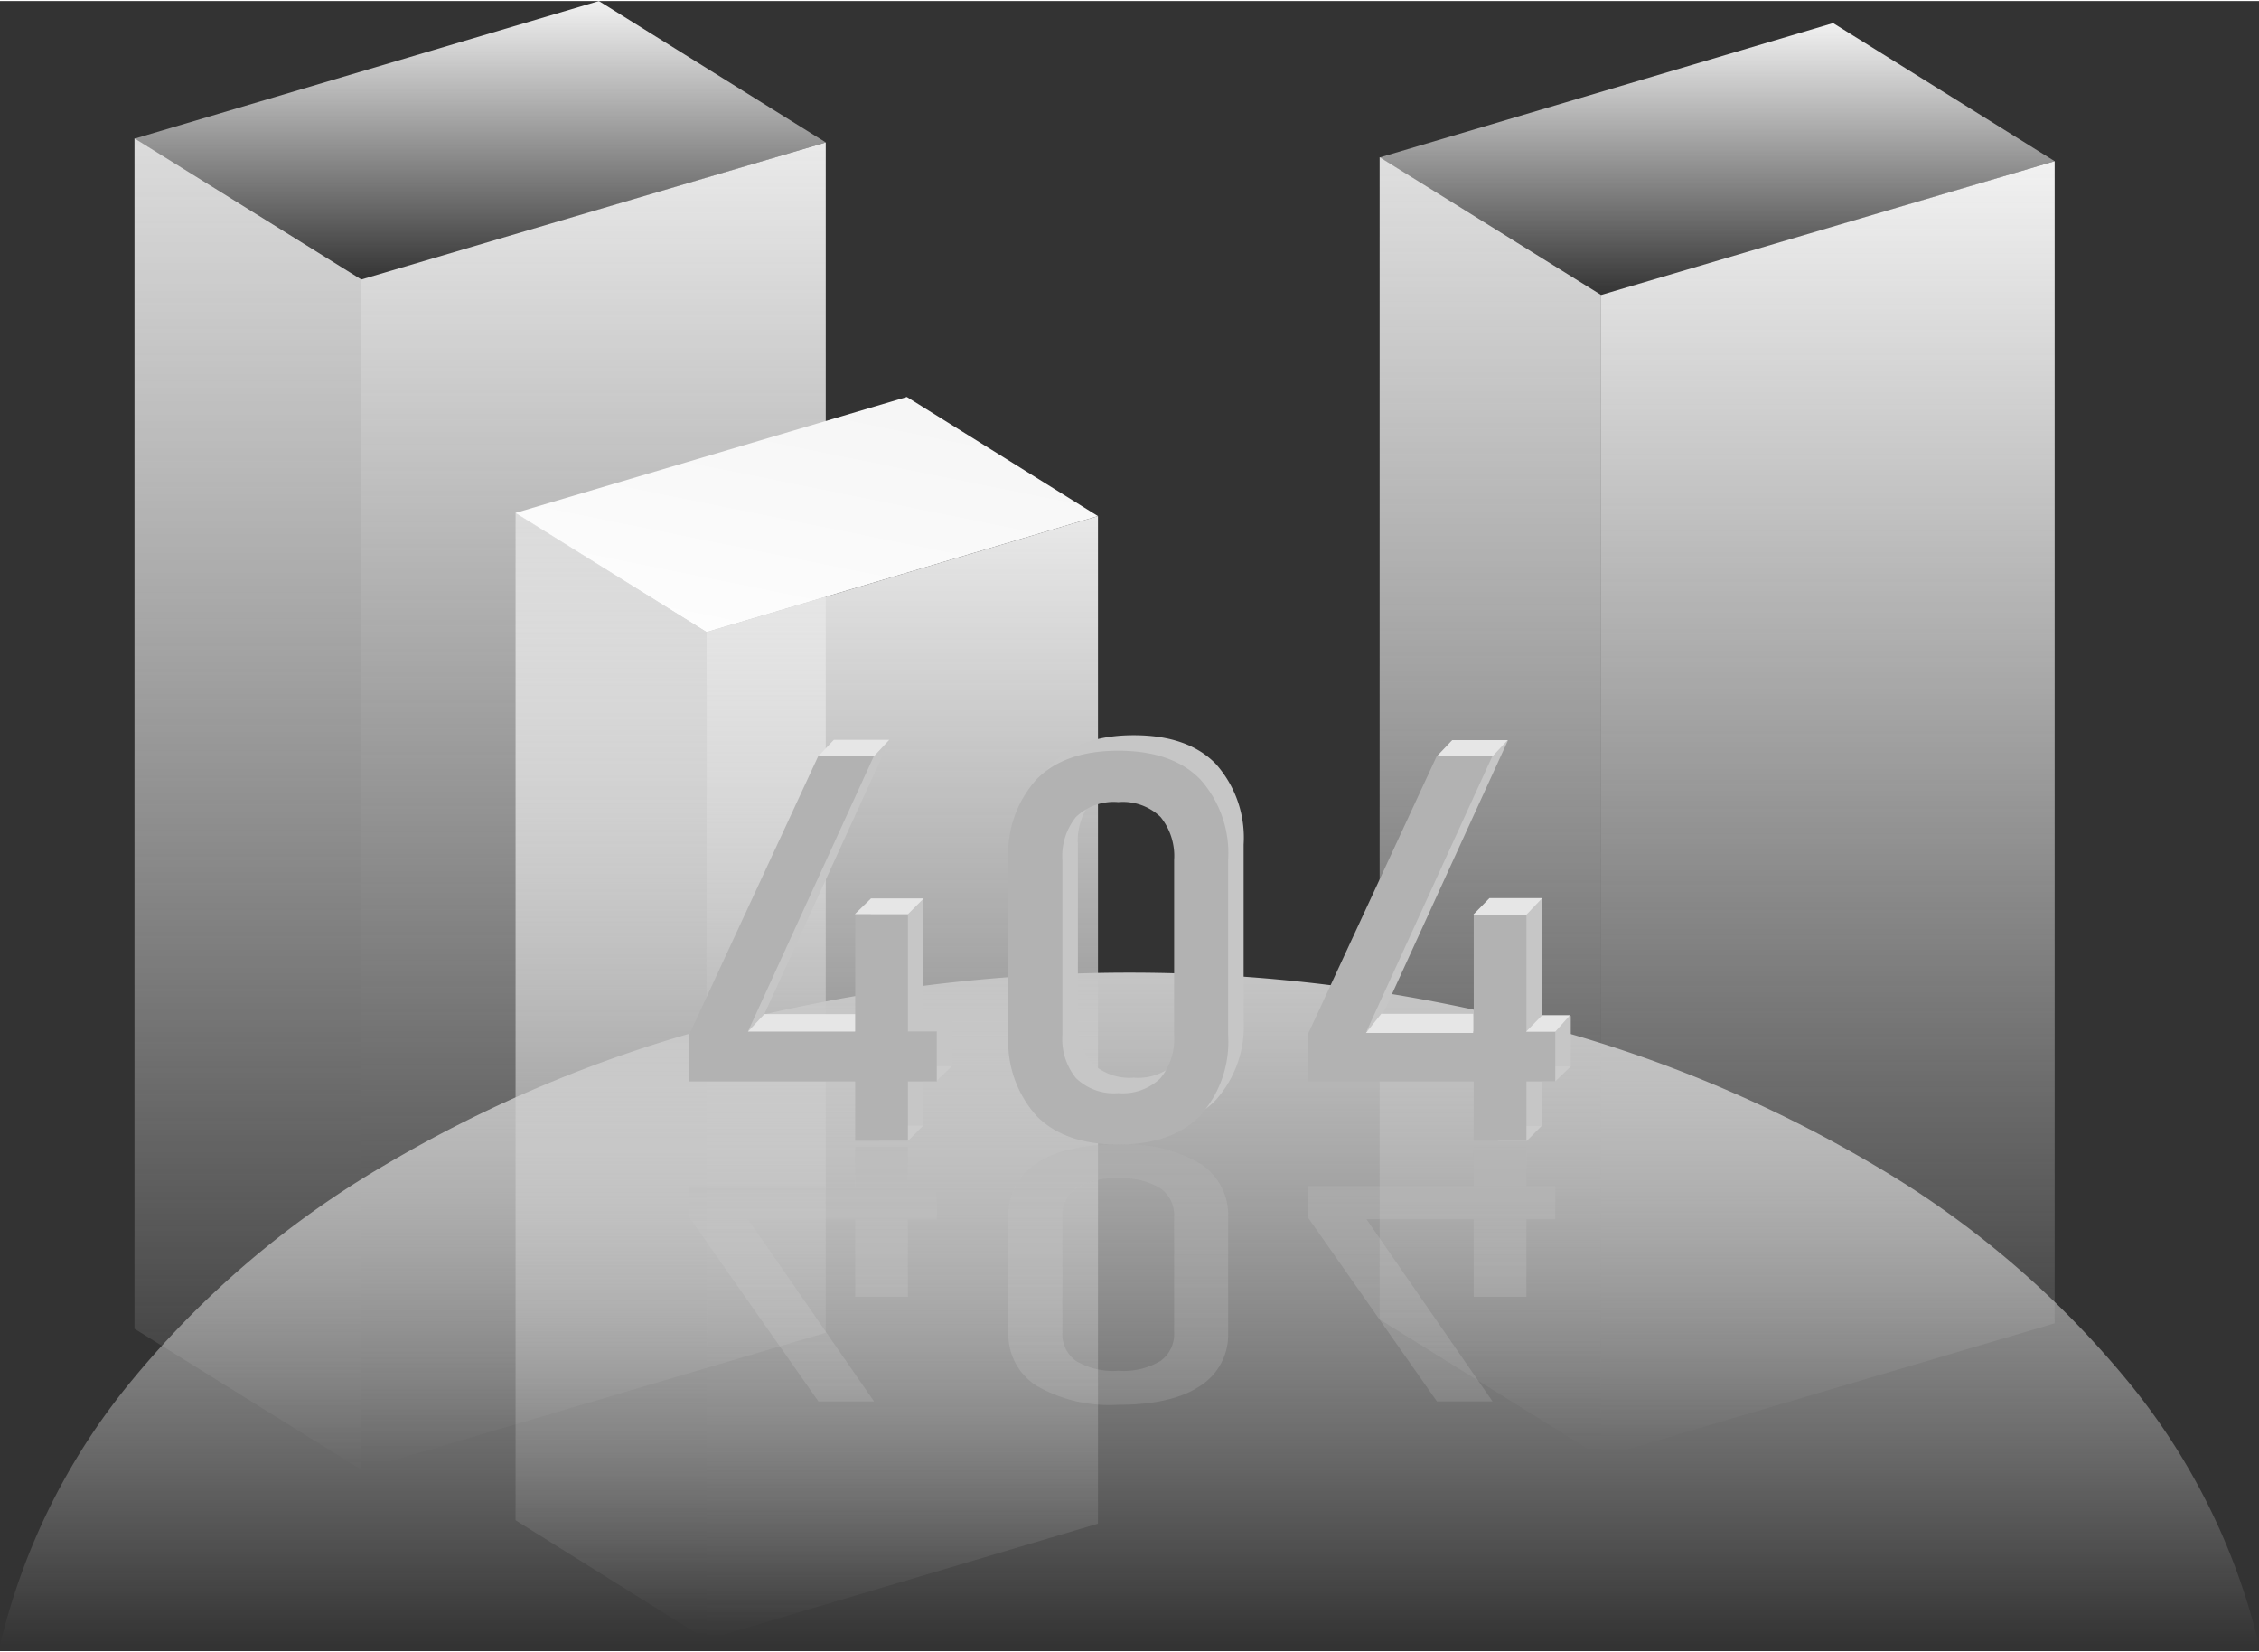 <svg xmlns="http://www.w3.org/2000/svg" xmlns:xlink="http://www.w3.org/1999/xlink" width="547" height="400" viewBox="0 0 178 130">
    <rect x="0" y="0" width="178" height="130" fill="#333333" stroke="none"/>
    <defs>
        <clipPath id="clip-path">
            <rect id="矩形_639" data-name="矩形 639" width="547" height="400" transform="translate(744 1111)" fill="none"/>
        </clipPath>
        <linearGradient id="linear-gradient" x1="0.5" x2="0.5" y2="1" gradientUnits="objectBoundingBox">
            <stop offset="0" stop-color="#e9e9e9"/>
            <stop offset="1" stop-color="#fff" stop-opacity="0"/>
        </linearGradient>
        <linearGradient id="linear-gradient-2" x1="0.5" x2="0.5" y2="1" gradientUnits="objectBoundingBox">
            <stop offset="0" stop-color="#dcdcdc"/>
            <stop offset="1" stop-color="#fff" stop-opacity="0"/>
        </linearGradient>
        <linearGradient id="linear-gradient-3" x1="0.5" x2="0.5" y2="1" gradientUnits="objectBoundingBox">
            <stop offset="0" stop-color="#f1f1f1"/>
            <stop offset="1" stop-color="#fff" stop-opacity="0"/>
        </linearGradient>
        <linearGradient id="linear-gradient-5" x1="0.5" x2="0.5" y2="1" gradientUnits="objectBoundingBox">
            <stop offset="0" stop-color="#dedede"/>
            <stop offset="1" stop-color="#fff" stop-opacity="0"/>
        </linearGradient>
        <linearGradient id="linear-gradient-7" x1="0.5" x2="0.5" y2="1" gradientUnits="objectBoundingBox">
            <stop offset="0" stop-color="#e8e8e8"/>
            <stop offset="1" stop-color="#fff" stop-opacity="0"/>
        </linearGradient>
        <linearGradient id="linear-gradient-9" x1="0.213" y1="1.265" x2="0.846" gradientUnits="objectBoundingBox">
            <stop offset="0" stop-color="#fff"/>
            <stop offset="1" stop-color="#f5f5f5"/>
        </linearGradient>
        <linearGradient id="linear-gradient-10" x1="0.5" x2="0.5" y2="1" gradientUnits="objectBoundingBox">
            <stop offset="0" stop-color="#c5c5c5"/>
            <stop offset="1" stop-color="#fff" stop-opacity="0"/>
        </linearGradient>
        <linearGradient id="linear-gradient-11" x1="0.5" x2="0.5" y2="1" gradientUnits="objectBoundingBox">
            <stop offset="0" stop-color="#acacac"/>
            <stop offset="1" stop-color="#f2f2f2" stop-opacity="0.388"/>
        </linearGradient>
    </defs>
    <g id="_404" data-name="404" transform="translate(-744 -1111)" clip-path="url(#clip-path)">
        <g id="组_407" data-name="组 407">
            <g id="组_401" data-name="组 401">
                <g id="组_72" data-name="组 72" transform="translate(754.588 1111)">
                    <path id="路径_82" data-name="路径 82" d="M0,10.795,36.6,0V93.779L0,104.574Z" transform="translate(17.878 11.142)" fill="url(#linear-gradient)"/>
                    <path id="路径_81" data-name="路径 81" d="M-8.492,10.642-26.361-.469v93.78l17.868,11.111Z" transform="translate(26.37 11.293)" fill="url(#linear-gradient-2)"/>
                    <path id="路径_80" data-name="路径 80" d="M-8.5,5.55,28.106-5.3,10.228-16.437l-36.6,10.845Z" transform="translate(26.375 16.438)" fill="url(#linear-gradient-3)"/>
                </g>
                <g id="组_70" data-name="组 70" transform="translate(852.701 1112.737)">
                    <path id="路径_78" data-name="路径 78" d="M0,10.539,35.741,0V91.56L0,102.1Z" transform="translate(17.457 10.88)" fill="url(#linear-gradient-3)"/>
                    <path id="路径_79" data-name="路径 79" d="M-8.913,10.38-26.361-.469V91.093l17.448,10.848Z" transform="translate(26.37 11.038)" fill="url(#linear-gradient-5)"/>
                    <path id="路径_77" data-name="路径 77" d="M-8.918,5.032,26.823-5.558,9.366-16.437-26.375-5.848Z" transform="translate(26.375 16.438)" fill="url(#linear-gradient-3)"/>
                </g>
                <g id="组_71" data-name="组 71" transform="translate(784.616 1142.192)">
                    <path id="路径_74" data-name="路径 74" d="M0,9.137,30.839,0V79.381L0,88.519Z" transform="translate(15.062 9.387)" fill="url(#linear-gradient-7)"/>
                    <path id="路径_75" data-name="路径 75" d="M-11.306,8.936l-15.054-9.4V78.913l15.054,9.4Z" transform="translate(26.369 9.588)" fill="url(#linear-gradient-2)"/>
                    <path id="路径_76" data-name="路径 76" d="M-11.313,2.087,19.526-7.05,4.464-16.437-26.375-7.3Z" transform="translate(26.375 16.438)" fill="url(#linear-gradient-9)"/>
                </g>
                <path id="减去_26" data-name="减去 26" d="M178,53H0A51.361,51.361,0,0,1,10.453,32.048,74.532,74.532,0,0,1,30.195,15.237,103.3,103.3,0,0,1,57.089,4.058a127.515,127.515,0,0,1,63.823,0,103.3,103.3,0,0,1,26.894,11.179,74.532,74.532,0,0,1,19.741,16.811A51.363,51.363,0,0,1,178,53Z" transform="translate(744 1187.549)" fill="url(#linear-gradient-10)"/>
                <g id="组_400" data-name="组 400" transform="translate(-1 -2)">
                    <path id="路径_282" data-name="路径 282" d="M857.529,1168.586l-1.272,1.212h2.3l1.2-1.212Z" transform="translate(-42 33)" fill="#cbcbcb"/>
                    <path id="路径_283" data-name="路径 283" d="M857.725,1168.909l-1.272,1.212h2.3l1.263-1.212Z" transform="translate(-40 28)" fill="#cbcbcb"/>
                    <path id="路径_278" data-name="路径 278" d="M858.284,1168.585l-1.272,1.212h2.3l1.2-1.212Z" transform="translate(6 33)" fill="#cbcbcb"/>
                    <path id="路径_277" data-name="路径 277" d="M858.519,1168.9l-1.272,1.212h2.3l1.263-1.212Z" transform="translate(8 28)" fill="#cbcbcb"/>
                    <path id="路径_266" data-name="路径 266" d="M-27.694-2.79-17.512-24.76h4.381L-23.062-3.041H-8.186V.9H-27.694Zm13.081-9.493h4.152V5.576h-4.152ZM6.115,5.868q-4.256,0-6.457-2.274a8.74,8.74,0,0,1-2.2-6.343V-16.54A8.708,8.708,0,0,1-.332-22.893q2.212-2.264,6.447-2.264,4.256,0,6.457,2.253a8.726,8.726,0,0,1,2.2,6.363V-2.749A8.708,8.708,0,0,1,12.562,3.6Q10.351,5.868,6.115,5.868Zm0-4.048A4.29,4.29,0,0,0,9.443.642a4.862,4.862,0,0,0,1.074-3.39V-16.54a4.893,4.893,0,0,0-1.064-3.39,4.285,4.285,0,0,0-3.338-1.179A4.285,4.285,0,0,0,2.777-19.93a4.893,4.893,0,0,0-1.064,3.39V-2.749A4.862,4.862,0,0,0,2.788.642,4.29,4.29,0,0,0,6.115,1.82ZM21.043-2.79,31.224-24.76h4.381L25.674-3.041H40.55V.9H21.043Zm13.081-9.493h4.152V5.576H34.124Z" transform="translate(828.221 1196)" fill="#c6c6c6"/>
                    <path id="路径_265" data-name="路径 265" d="M-27.694-2.79-17.512-24.76h4.381L-23.062-3.041H-8.186V.9H-27.694Zm13.081-9.493h4.152V5.576h-4.152ZM6.115,5.868q-4.256,0-6.457-2.274a8.74,8.74,0,0,1-2.2-6.343V-16.54A8.708,8.708,0,0,1-.332-22.893q2.212-2.264,6.447-2.264,4.256,0,6.457,2.253a8.726,8.726,0,0,1,2.2,6.363V-2.749A8.708,8.708,0,0,1,12.562,3.6Q10.351,5.868,6.115,5.868Zm0-4.048A4.29,4.29,0,0,0,9.443.642a4.862,4.862,0,0,0,1.074-3.39V-16.54a4.893,4.893,0,0,0-1.064-3.39,4.285,4.285,0,0,0-3.338-1.179A4.285,4.285,0,0,0,2.777-19.93a4.893,4.893,0,0,0-1.064,3.39V-2.749A4.862,4.862,0,0,0,2.788.642,4.29,4.29,0,0,0,6.115,1.82ZM21.043-2.79,31.224-24.76h4.381L25.674-3.041H40.55V.9H21.043Zm13.081-9.493h4.152V5.576H34.124Z" transform="translate(827 1197.221)" fill="#b2b2b2"/>
                    <path id="路径_264" data-name="路径 264" d="M-27.694-19.435-17.512-4.918h4.381l-9.931-14.352H-8.186v-2.606H-27.694Zm13.081,6.273h4.152v-11.8h-4.152ZM6.115-25.156q-4.256,0-6.457,1.5a4.8,4.8,0,0,0-2.2,4.191v9.113a4.784,4.784,0,0,0,2.212,4.2,11.511,11.511,0,0,0,6.447,1.5q4.256,0,6.457-1.489a4.786,4.786,0,0,0,2.2-4.2v-9.113a4.784,4.784,0,0,0-2.212-4.2A11.511,11.511,0,0,0,6.115-25.156Zm0,2.675a5.705,5.705,0,0,1,3.328.779,2.6,2.6,0,0,1,1.074,2.24v9.113a2.607,2.607,0,0,1-1.064,2.24,5.7,5.7,0,0,1-3.338.779,5.7,5.7,0,0,1-3.338-.779,2.607,2.607,0,0,1-1.064-2.24v-9.113A2.6,2.6,0,0,1,2.788-21.7,5.705,5.705,0,0,1,6.115-22.482Zm14.927,3.047L31.224-4.918h4.381L25.674-19.269H40.55v-2.606H21.043Zm13.081,6.273h4.152v-11.8H34.124Z" transform="translate(827 1228.245)" opacity="0.32" fill="url(#linear-gradient-11)"/>
                </g>
            </g>
            <g id="组_406" data-name="组 406">
                <path id="路径_273" data-name="路径 273" d="M858.428,1169.23l-1.2,1.259h4.388l1.178-1.259Z" fill="#e6e6e6"/>
                <path id="联合_56" data-name="联合 56" d="M.312,22.957,1.6,21.582H8.743v1.375Zm8.415-9.25L10,12.473H14.15l-1.235,1.234ZM5.872,1.238,7.07-.021h4.367L10.259,1.238Z" transform="translate(802.632 1169.23)" fill="#e6e6e6"/>
                <path id="路径_275" data-name="路径 275" d="M859.362,1168.678l-1.27,1.3h4.188l1.236-1.3Z" transform="translate(2 13)" fill="#e6e6e6"/>
                <path id="路径_276" data-name="路径 276" d="M858.519,1168.9l-1.27,1.3h2.3l1.162-1.3Z" transform="translate(7 22)" fill="#e6e6e6"/>
                <path id="路径_274" data-name="路径 274" d="M852.838,1190.791l-1.207,1.508h8.447v-1.508Z" fill="#e6e6e6"/>
            </g>
        </g>
    </g>
</svg>
